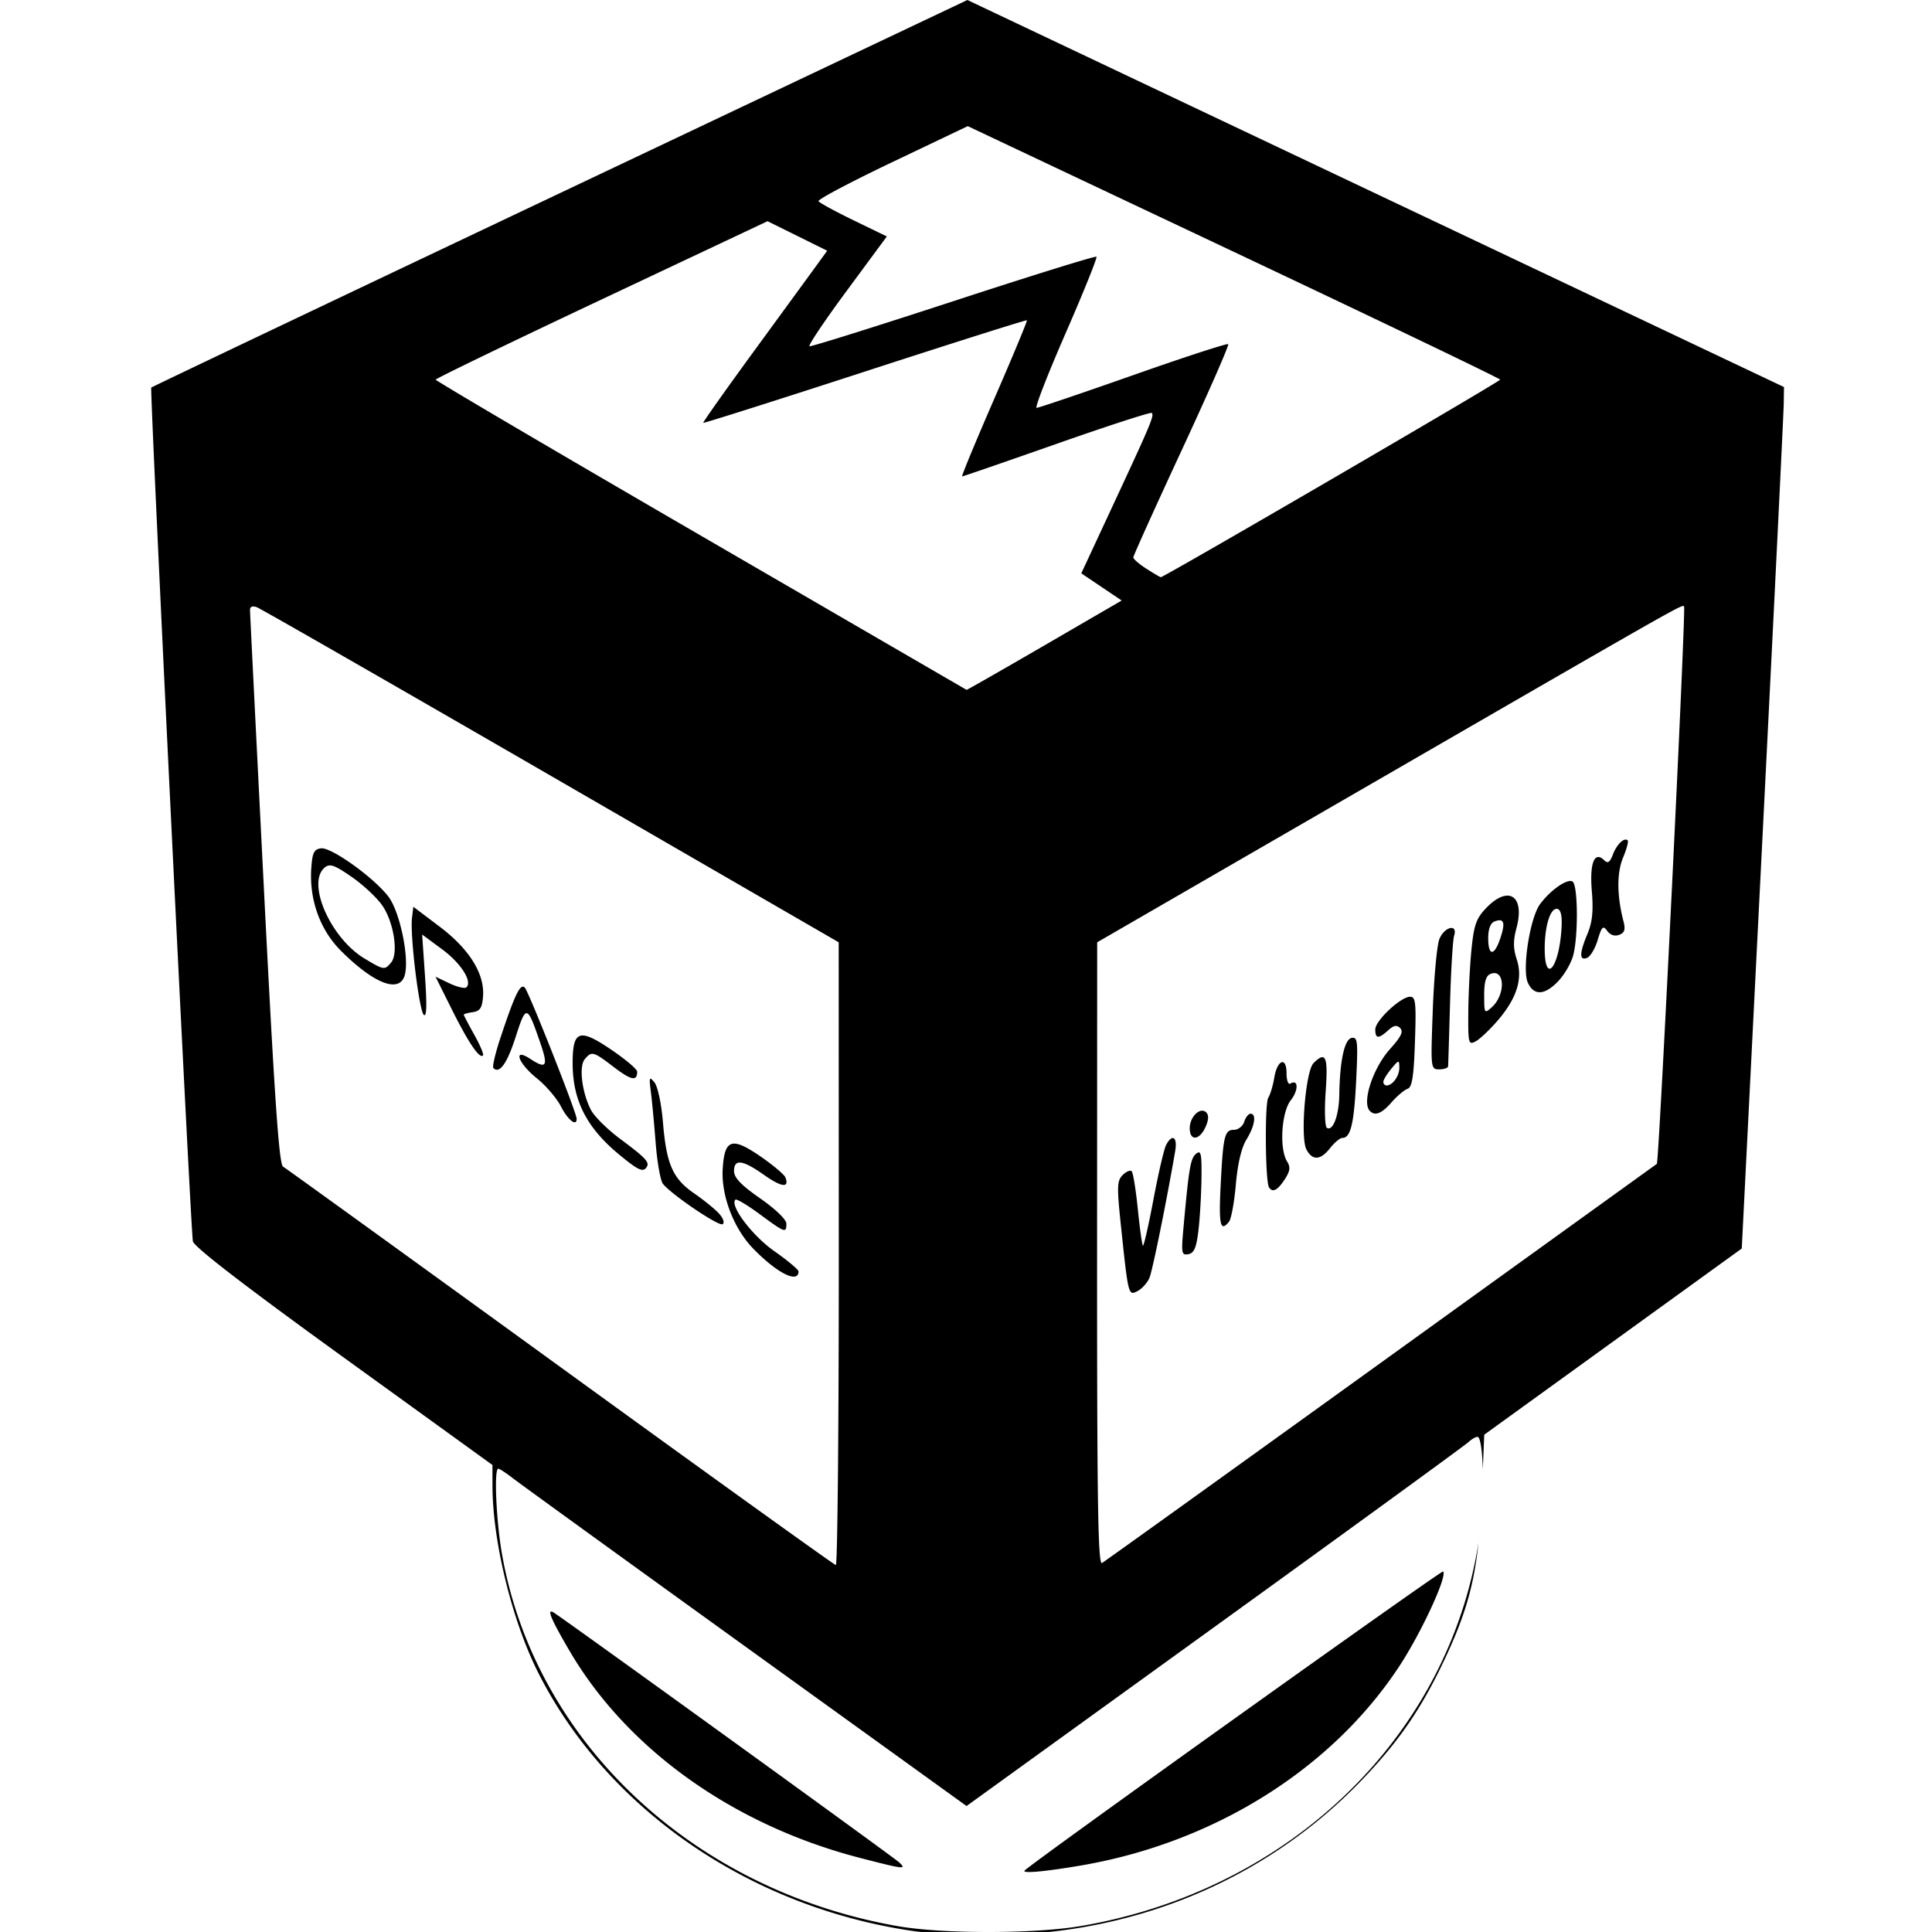 <svg width="128" height="128" viewBox="0 0 33.867 33.867" xmlns="http://www.w3.org/2000/svg">
  <path style="stroke-width:.266"
    d="M63.992 0 37.04 12.775c-14.824 7.027-26.99 12.816-27.035 12.862-.104.104 2.608 55.721 2.754 56.474.07.363 3.45 2.968 9.96 7.674l9.856 7.123.002 1.381c.004 3.634 1.282 8.88 2.996 12.299 4.534 9.043 13.975 15.566 24.82 17.146.876.128 3.046.245 4.825.264 9.563.096 18.458-3.57 24.865-10.248 2.446-2.55 3.934-4.714 5.451-7.928 1.336-2.829 1.957-4.845 2.266-7.771-2.022 12.836-12.487 22.986-26.281 25.35-3.092.53-9.17.533-12.159.007-13.547-2.384-23.981-12.205-26.156-24.623-.385-2.198-.534-5.634-.244-5.634.081 0 .533.297 1.002.66.47.363 7.405 5.384 15.414 11.158l14.56 10.498 16.342-11.805c8.99-6.492 16.575-12.012 16.858-12.267.282-.256.576-.402.652-.326.161.16.264 1.03.299 2.128l.094-2.293 8.517-6.158 8.518-6.158 1.38-27.406c.76-15.074 1.39-27.897 1.397-28.494l.016-1.086L91 12.8zm.024 8.344 17.605 8.318c9.683 4.575 17.61 8.378 17.613 8.451.008.121-22.252 13.08-22.449 13.069-.046-.002-.474-.255-.951-.56-.477-.306-.867-.643-.867-.749 0-.106 1.44-3.297 3.201-7.09 1.76-3.793 3.145-6.95 3.078-7.017-.067-.067-2.894.854-6.281 2.047-3.388 1.192-6.265 2.167-6.395 2.167-.13 0 .735-2.222 1.92-4.939 1.186-2.717 2.104-4.994 2.04-5.059-.065-.064-4.316 1.256-9.446 2.934-5.13 1.678-9.42 3.023-9.533 2.988-.113-.034.992-1.682 2.455-3.662l2.658-3.601-2.2-1.067c-1.209-.587-2.253-1.156-2.32-1.265-.066-.11 2.128-1.272 4.876-2.582zM50.77 14.633l1.975.976 1.973.977-.528.728c-.29.401-2.148 2.948-4.13 5.66-1.983 2.713-3.577 4.961-3.541 4.997.035.034 4.852-1.492 10.703-3.395 5.85-1.902 10.668-3.427 10.707-3.388.038.038-.935 2.378-2.162 5.199-1.228 2.82-2.183 5.129-2.123 5.129.06 0 2.878-.973 6.265-2.162 3.387-1.19 6.213-2.106 6.281-2.038.17.17-.058.717-2.52 6.004l-2.144 4.606 1.336.898 1.336.9-5.107 2.967c-2.81 1.632-5.128 2.955-5.153 2.942-.024-.012-7.937-4.605-17.584-10.205-9.646-5.6-17.537-10.241-17.533-10.315.004-.073 4.944-2.46 10.979-5.306zm60.55 25.453c.05-.008.062.01.08.027.134.134-1.656 36.774-1.801 36.877-.045.03-8.247 5.94-18.225 13.131-9.978 7.191-18.293 13.163-18.477 13.27-.265.154-.33-4.004-.326-20.432l.006-20.627 15.924-9.205c20.152-11.648 22.46-12.984 22.818-13.041zm-94.598.033a.657.657 0 0 1 .28.055c.258.097 9.02 5.123 19.474 11.168l19.003 10.99.006 20.61c.003 11.335-.085 20.6-.195 20.585-.11-.015-8.306-5.904-18.21-13.09-9.906-7.185-18.166-13.154-18.356-13.265-.265-.154-.565-4.508-1.264-18.326-.505-9.969-.92-18.288-.922-18.487-.001-.147.062-.228.184-.24zm90.797 15.42c-.25.017-.619.435-.83.992-.195.512-.338.608-.565.381-.65-.65-.982.169-.826 2.037.11 1.314.033 2.053-.285 2.815-.542 1.294-.552 1.798-.034 1.6.22-.085.537-.62.707-1.188.27-.897.353-.976.631-.596.201.275.498.37.791.258.362-.139.426-.347.28-.91-.435-1.675-.444-3.191-.026-4.194.235-.56.374-1.075.309-1.14a.189.189 0 0 0-.152-.055zm-86.225.574a.37.37 0 0 0-.068.004c-.46.066-.57.299-.637 1.36-.131 2.048.59 4.043 1.955 5.408 2.224 2.224 3.92 2.857 4.24 1.582.293-1.168-.342-4.175-1.09-5.155-.938-1.23-3.622-3.166-4.4-3.199zm.52 1.135c.276-.007.667.215 1.466.77.766.531 1.678 1.388 2.026 1.904.748 1.109 1.06 3.152.57 3.742-.432.521-.474.515-1.76-.256-2.255-1.352-3.856-5.007-2.637-6.02a.525.525 0 0 1 .334-.14zm82.042 1.031c-.456.02-1.393.725-1.986 1.535-.67.915-1.197 4.326-.803 5.192.397.87 1.112.836 2.002-.094.397-.415.839-1.163.983-1.664.357-1.245.335-4.709-.031-4.936a.285.285 0 0 0-.165-.033zm-4.113.967c-.38-.015-.883.246-1.44.826-.65.679-.804 1.116-.966 2.735-.106 1.06-.2 2.92-.21 4.136-.015 2.097.01 2.197.493 1.938.28-.15.943-.78 1.473-1.399 1.255-1.466 1.654-2.764 1.236-4.03-.234-.71-.238-1.231-.018-2.05.362-1.342.066-2.131-.568-2.156zm-72.402.736-.088.74c-.135 1.146.466 6.096.777 6.405.192.19.218-.587.086-2.518l-.191-2.79 1.308.966c1.249.921 2.023 2.124 1.623 2.524-.102.102-.604-.016-1.117-.258l-.931-.444 1.097 2.198c1.09 2.18 1.812 3.246 2.045 3.013.067-.066-.192-.682-.576-1.369-.384-.686-.697-1.285-.697-1.33 0-.044.27-.119.6-.166.473-.067.615-.282.675-1.02.122-1.504-.897-3.148-2.877-4.642zm75.62.137c.03 0 .058.004.087.014.222.075.3.54.236 1.414-.188 2.557-1.103 3.556-1.103 1.203 0-1.46.353-2.62.78-2.63zm-3.804.758c.356-.028.373.324.094 1.17-.402 1.217-.806 1.222-.807.01v-.002c0-.602.15-.997.412-1.098.119-.045.22-.074.301-.08zm-3.154.506c-.242.006-.61.28-.793.748-.158.403-.351 2.505-.432 4.67-.144 3.891-.14 3.935.426 3.935.315 0 .58-.09.588-.2.008-.11.065-1.988.127-4.175.062-2.186.183-4.197.27-4.468.113-.357.002-.515-.186-.51zm2.844 2.986c.705.004.676 1.497-.164 2.258-.49.443-.504.417-.504-.793h-.002c0-.9.12-1.296.427-1.414a.674.674 0 0 1 .243-.05zm-64.248.899c-.28-.018-.659.867-1.506 3.418-.332 1-.537 1.884-.455 1.966.403.404.906-.298 1.474-2.064.696-2.16.752-2.145 1.635.42.53 1.539.4 1.737-.678 1.031-1.164-.763-.807.285.438 1.285.602.484 1.326 1.329 1.607 1.88.454.888 1.038 1.342 1.031.8-.004-.405-3.175-8.42-3.431-8.676a.182.182 0 0 0-.115-.06zm58.681.666c-.623 0-2.306 1.577-2.306 2.162 0 .623.213.638.853.058.368-.333.57-.37.795-.144.225.225.059.572-.654 1.361-1.152 1.275-1.903 3.568-1.35 4.121.345.345.778.172 1.436-.578.365-.417.84-.817 1.054-.889.302-.1.412-.8.49-3.11.089-2.58.046-2.981-.318-2.981zm-54.765 2.564c-.496.023-.635.607-.635 1.83 0 2.455.92 4.265 3.08 6.049 1.272 1.05 1.59 1.193 1.822.816.197-.317-.082-.61-1.763-1.861-.842-.626-1.708-1.485-1.926-1.906-.596-1.152-.81-2.88-.414-3.356.46-.553.561-.526 1.931.52 1.147.876 1.54.953 1.54.3 0-.16-.778-.818-1.727-1.462-.922-.625-1.523-.948-1.908-.93zm50.966.15a.563.563 0 0 0-.07.01c-.477.092-.783 1.507-.818 3.764-.021 1.363-.422 2.43-.82 2.184-.133-.082-.169-1.165-.08-2.41.163-2.322.008-2.683-.805-1.87-.526.526-.886 4.932-.467 5.715.4.748.929.714 1.57-.102.289-.367.654-.667.81-.667.544 0 .77-.947.909-3.817.118-2.415.098-2.827-.229-2.807zm3.004 1.586c.07-.01.076.121.08.383.01.549-.444 1.186-.843 1.186-.118 0-.215-.106-.215-.237 0-.13.237-.52.525-.867.252-.302.384-.454.453-.465zm-7.648.026c-.192-.008-.437.361-.547 1.04-.082.507-.26 1.098-.395 1.313-.24.385-.198 5.526.047 5.924.231.374.562.21 1.034-.51.366-.56.401-.816.164-1.197-.524-.838-.376-3.262.248-4.055.522-.663.498-1.423-.035-1.093-.137.084-.249-.225-.249-.686 0-.496-.118-.73-.267-.736zm-41.803 1.097c-.08.002-.06.25.018.846.076.587.22 2.117.32 3.4.101 1.284.317 2.501.48 2.706.574.717 3.692 2.828 3.946 2.671.146-.09.047-.391-.229-.697-.266-.296-1.006-.897-1.644-1.338-1.426-.983-1.84-1.923-2.072-4.713-.102-1.223-.346-2.368-.561-2.63-.127-.156-.21-.245-.258-.245zm36.512 2.116c-.384-.022-.846.539-.846 1.164 0 .852.636.808 1.037-.073.216-.474.235-.796.055-.976a.372.372 0 0 0-.246-.115zm3.176.199c-.137 0-.325.24-.418.533-.094.294-.401.533-.682.533-.622 0-.715.401-.883 3.803-.123 2.505-.004 2.983.563 2.268.145-.184.347-1.294.449-2.465.12-1.37.369-2.427.701-2.965.55-.89.68-1.707.27-1.707zm-5.174 1.611c-.113.022-.258.168-.41.455-.137.257-.514 1.884-.84 3.616-.327 1.73-.64 3.102-.695 3.046-.056-.055-.209-1.148-.338-2.427-.13-1.28-.312-2.402-.407-2.496-.094-.095-.363.02-.595.252-.373.372-.386.765-.118 3.318.492 4.68.492 4.682 1.114 4.35.294-.158.643-.549.777-.87.203-.487 1.134-5.072 1.703-8.388.1-.582-.002-.892-.191-.856zm-29.012.367c-.482.026-.664.564-.73 1.674-.105 1.764.724 3.933 2.01 5.262 1.572 1.626 3.005 2.348 3.005 1.514 0-.117-.722-.72-1.605-1.34-1.456-1.021-2.96-3.012-2.57-3.403.072-.072.797.36 1.609.96 1.673 1.235 1.767 1.27 1.762.624-.002-.27-.732-.973-1.73-1.668-1.251-.87-1.728-1.366-1.731-1.8-.006-.83.557-.76 1.986.248 1.163.82 1.688.882 1.412.164-.073-.19-.819-.817-1.658-1.395-.827-.569-1.385-.86-1.76-.84zm30.738.582a.399.399 0 0 0-.156.092c-.369.306-.472.911-.834 4.908-.151 1.675-.124 1.817.326 1.73.378-.071.53-.427.664-1.556.096-.805.187-2.35.202-3.431.018-1.367-.014-1.781-.202-1.743zm16.188 27.717c-.097-.097-26.922 19.07-27.678 19.778-.238.222 1.328.083 3.733-.329 8.8-1.508 16.583-6.382 21.05-13.185 1.457-2.218 3.19-5.969 2.895-6.264zm-58.988 2.653c-.246-.029.122.76 1.203 2.605 3.823 6.523 10.853 11.532 19.224 13.695 2.912.753 3.09.773 2.58.293-.364-.343-22.142-16.09-22.865-16.533a.384.384 0 0 0-.142-.06z"
    transform="scale(.265)" />
</svg>
